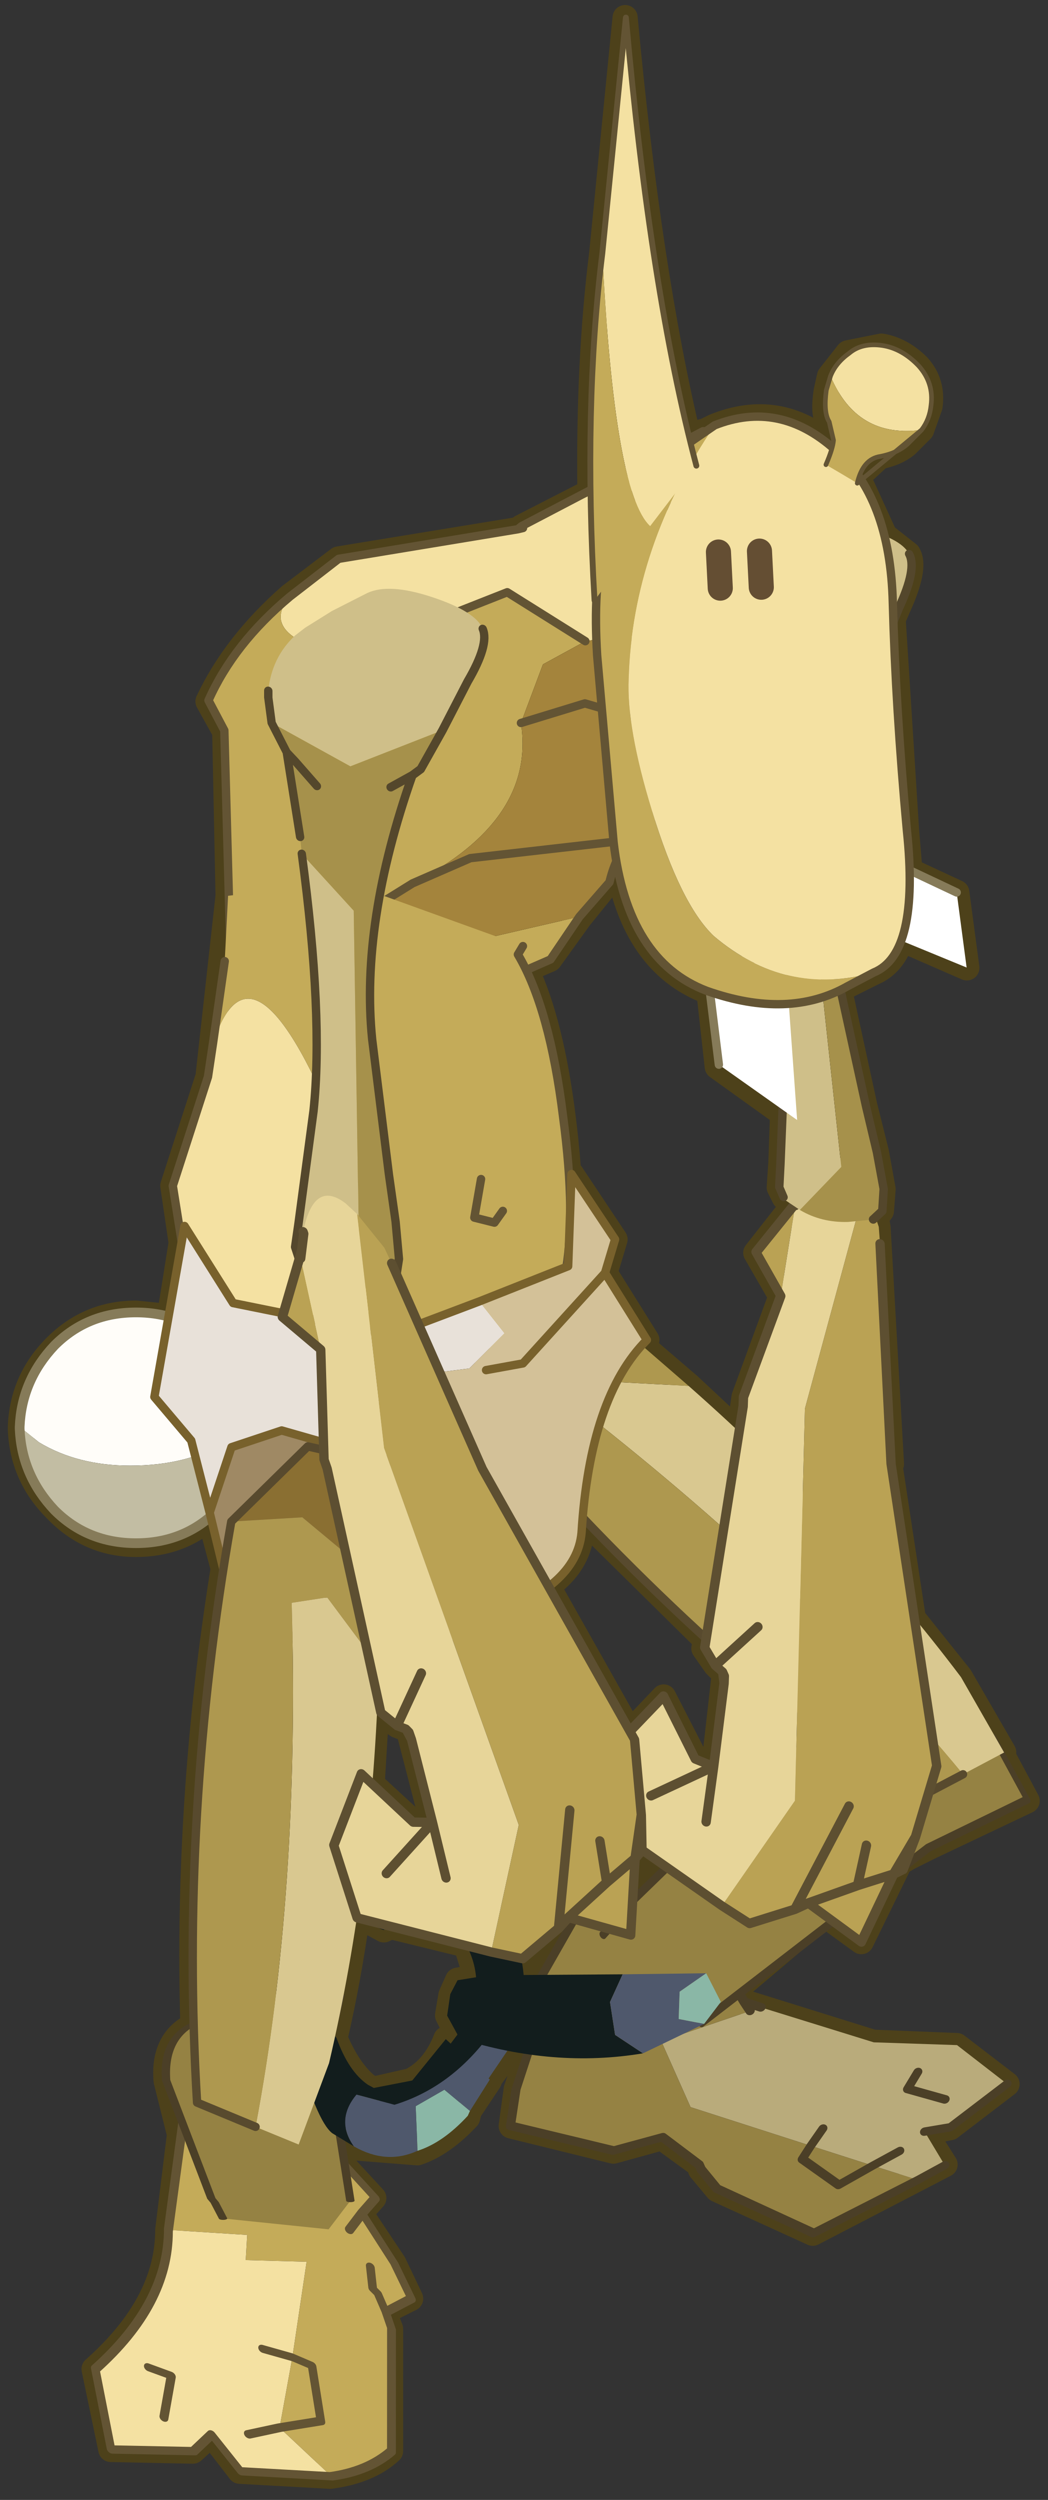 <svg width="268" height="639" xmlns="http://www.w3.org/2000/svg" xmlns:xlink="http://www.w3.org/1999/xlink"><rect width="100%" height="100%" fill="#333333" stroke="none"/><defs><g id="r" stroke-opacity="0" stroke-linejoin="round" stroke-linecap="round" stroke="#f0f" fill="none"><path d="M187.9-380V0h-380v-380h380m-95 351.1H-97.05" transform="translate(192.6 380.5)"/><path d="m187.9-380-190 190 190 190m-190-190L-192.05 0m-.05-380 190 190" transform="translate(192.6 380.5)"/><path d="M187.9-380V0h-380v-380h380m-95 351.1H-97.05" transform="translate(192.6 380.5)"/><path d="m187.9-380-190 190 190 190m-190-190L-192.05 0m-.05-380 190 190" transform="translate(192.6 380.5)"/></g><g transform="translate(17.2 67.1)" id="s"><use xlink:href="#a" width="30.75" transform="translate(-16.15 -67.1)" height="74.05"/><use xlink:href="#b" width="13.7" transform="matrix(1.093 .185 -.052 .998 -14.914 -12.71)" height="11.15"/><use xlink:href="#c" width="20.8" transform="matrix(-.552 -.358 .544 -.838 -4.729 -5.932)" height="5.7"/><use xlink:href="#d" width="10.7" transform="matrix(-1 0 -.342 1 15.42 -5.25)" height="11.95"/><use xlink:href="#c" width="20.8" transform="matrix(0 -.341 1 0 4.3 -.768)" height="5.7"/><use xlink:href="#e" width="8.55" transform="rotate(-132.612 1.097 -1.589) scale(.991)" height="7.15"/><use xlink:href="#f" width="2.3" transform="rotate(-87.94 -6.46 .486) scale(1.16)" height="7.05"/><use xlink:href="#g" width="18" transform="matrix(.984 -.169 .169 .984 -17.19 -27.096)" height="14.4"/><use xlink:href="#h" width="18.45" transform="matrix(.996 -.088 .088 .996 -10.469 -54.127)" height="18.8"/><use xlink:href="#i" width="12.05" transform="translate(-2.25 -41)" height="14.85"/><use xlink:href="#j" width="8.95" transform="matrix(1.115 -.11 .039 1.113 -13.836 -32.386)" height="21"/><use xlink:href="#k" width="6.65" transform="matrix(1.001 .029 -.092 .996 -12.33 -51.797)" height="21"/><use xlink:href="#l" width="6.2" transform="translate(7.213 -28.237) scale(1.157)" height="6.15"/><use xlink:href="#m" width="14.9" transform="translate(-4.55 -32.35)" height="14.65"/><use xlink:href="#g" width="18" transform="rotate(-60 -10.536 -.646)" height="14.4"/><use xlink:href="#n" width="13.05" transform="rotate(-10.492 -298.858 64.587) scale(.999)" height="20.6"/><use xlink:href="#o" width="6" transform="matrix(-.555 -.018 -.018 .555 -9.622 -56.99)" height="7.6"/><use xlink:href="#p" width="5.05" transform="matrix(.695 .062 -.062 .695 -4.79 -66.906)" height="24.9"/><use xlink:href="#k" width="6.65" transform="matrix(1 -.063 0 1 .3 -49.554)" height="21"/><use xlink:href="#j" width="8.95" transform="matrix(1.051 .307 -.373 1.074 1.781 -32.593)" height="21"/></g><g id="a"><path fill-rule="evenodd" d="m8.65-46.35-.5.9-.1 4.9.6 5.4L9.7-31.9l-.25 1.7.35 2.2 1-.1q1.4 0 2.4 1t1.05 2.4v.05q-.05 1.4-1.05 2.4-1 1.05-2.4 1.05-1.3 0-2.2-.8l-.4 1.5v.05q1.1 6.85.9 13.6.9.45.8 1.65l-.4 1.6.35 2.85q0 2.2 2.2 4.15l-.5 2.4-2.45.05-.55-.5-.85 1.1L5 6.6q-1.15-.15-1.8-.75V2.2l.2-.5-.8-.4.5-1.05 1-1.5-.4-.45L4.9-3l.15-.75-.1.15-.65.4-1.9.15Q1.65-3.3.9-4.1l-.05-.2-.6-.9v-.05l-.6-.8-.55.1.35 1 .15 1.1-3.05.75-1.45-.4-1.1.8-.05.15-.5.6-2.85 1.3-3.95-2.05.6-.95-.75-.15-1.7-1.3 1.5-1.15 2.5-.1 3.85-1.2.2-.4-2.6-2.2-1.1.8L-12-11.7l-.25-.15-.6-.3-2.95-1.4.75-1.4-.05-.05 1.3-2.25 1.4-1.75.7-4.6h-.05l.4-7.05.05-.3-.15-.2-.05-.65.2-1.1.35-1.4.75-3.45-.2-.1-.8-.4q-.6-.25-.85-1l-1.95.85.3-2.25 1.4-.65.1-1.2.4-6.3-.15-.35q-.55-1.2-.3-1.6l.7-.55.8-1.75-.65-.6q-.5-.1-.8-.35l-.45-.45-.25-.7q-.1-.7.35-1.2.5-.5 1.1-.6l1 .2.55.7.1.45q.1.65-.05.9l-.15.55v.2q1.6-1.4 3.55-.6l.3.15h.05l.4.2q1.2-5 1.9-12.55l.7 7.05q.4 3.2.35 7.1l2.05 1.05-.05.05 5.5.9 1.45 1.1q1.65 1.45 2.45 3.15m-6 30.75-.7 2.7h.55l1.25-1.15-.15-2.5-.1.4-.5.35-.25.1-.1.1m.55 5.8-2.25.55-.3.95.55.1.2.45.1.6-.3.6.2.25.15-.15q.35.9 1.05 1.25l1.1.25.2-.1q.55-.45.95-1.4v-.05q-.4-1.75-.65-3.55l-.25.05-.55.3-.2-.1m-9.45-27.9h-.05l-.25 2.25-1.95 1.4.05 1.45.05.75-.15.3-.05.05-.2.2 1.1 1.4-.75 1.3 1.1 3 .15 1.05 1.5-1.4 1.4-1.2-.15-.15 1.25-2-.3-1 1.3-1.95.1 2.75.05.05q-.25-1.75.1-4.5.35-2.8 1.1-4.4l-.7-.3-.9-1.25-.85-1.05-.25-.65q-.5 3.05-2.7 3.9M-2.5-22l-3.7 3.65.05.25-.35.5-.2.2-.05.15.3 2.65.55-.2.95-1.85 1 1.05 2.45-4.35q-.9-.65-1-1.6V-22m.2 12 .9 1.55.65.05.05-.45h-.05l-1.4-1.2-.15.05m-1.8-1.85-.05-.35-.8.55.75.85.15.05-.05-1.1" transform="translate(16.15 67.1)"/><path stroke-width=".75" stroke-linejoin="round" stroke-linecap="round" stroke="#4d411a" fill="none" d="M24.8 20.75q-.8-1.7-2.45-3.15l-1.45-1.1-5.5-.9.05-.05-2.05-1.05q.05-3.9-.35-7.1l-.7-7.05q-.7 7.55-1.9 12.55l-.4-.2H10l-.3-.15q-1.95-.8-3.55.6v-.2l.15-.55q.15-.25.05-.9l-.1-.45-.55-.7-1-.2q-.6.1-1.1.6-.45.5-.35 1.2l.25.7.45.45q.3.25.8.35l.65.6-.8 1.75-.7.55q-.25.4.3 1.6l.15.35-.4 6.3-.1 1.2-1.4.65-.3 2.25 1.95-.85q.25.75.85 1l.8.4.2.1-.75 3.45-.35 1.4-.2 1.1.05.65.15.2-.05.3-.4 7.05h.05l-.7 4.6-1.4 1.75-1.3 2.25.05.05-.75 1.4 2.95 1.4.6.3.25.15 1.15 2.35 1.1-.8 2.6 2.2-.2.4-3.85 1.2-2.5.1L.95 62l1.7 1.3.75.15-.6.95 3.95 2.05 2.85-1.3.5-.6.05-.15 1.1-.8 1.45.4 3.05-.75-.15-1.1-.35-1 .55-.1.6.8v.05l.6.9.05.2q.75.8 1.5 1.05l1.9-.15.65-.4.1-.15-.15.75-1.2 1.3.4.45-1 1.5-.5 1.05.8.4-.2.5v3.65q.65.6 1.8.75l2.7-.15.85-1.1.55.5 2.45-.05.5-2.4Q26 68.55 26 66.35l-.35-2.85.4-1.6q.1-1.2-.8-1.65.2-6.75-.9-13.6v-.05l.4-1.5q.9.8 2.2.8 1.4 0 2.4-1.05 1-1 1.05-2.4v-.05q-.05-1.4-1.05-2.4t-2.4-1l-1 .1-.35-2.2.25-1.7-1.05-3.25-.6-5.4.1-4.9.5-.9m-6 30.75-.7 2.7h.55l1.25-1.15-.15-2.5-.1.4-.5.35-.25.1-.1.1m.55 5.8-2.25.55-.3.95.55.1.2.45.1.6-.3.6.2.25.15-.15q.35.9 1.05 1.25l1.1.25.2-.1q.55-.45.95-1.4v-.05q-.4-1.75-.65-3.55l-.25.05-.55.3-.2-.1M9.9 29.4q2.2-.85 2.7-3.9l.25.65.85 1.05.9 1.25.7.3q-.75 1.6-1.1 4.4-.35 2.75-.1 4.5l-.05-.05-.1-2.75-1.3 1.95.3 1-1.25 2 .15.15-1.4 1.2-1.5 1.4-.15-1.05-1.1-3 .75-1.3-1.1-1.4.2-.2.05-.05.15-.3-.05-.75-.05-1.45 1.95-1.4.25-2.25h.05m3.75 15.7-3.7 3.65.05.25-.35.5-.2.2-.05.15.3 2.65.55-.2.95-1.85 1 1.05 2.45-4.35q-.9-.65-1-1.6v-.45m.2 12 .9 1.55.65.05.05-.45h-.05l-1.4-1.2-.15.05m-1.8-1.85.05 1.1-.15-.05-.75-.85.8-.55.05.35"/></g><g id="b"><path fill-rule="evenodd" fill="#958243" d="m-4.5-.1.45-.25L-2.9-2.9l1.5-1.2 1.65.15L2.2-.85l-.5.45.55 1.5.2 1.05L-.3 3.4l-1.35-.15-.95 1-.05.15-.4.65-2.55 1.8-2.9-1.05 1.2-.65 1.65-.9 3.2-1.75.7-2.1-2.45-.45-.3-.05m.45-.25-.15.3.15-.3m-3.25 5.5.95.4.95-.95-.25-.35.25.35-.95.95-.95-.4m8.5-5 .5-.55-.5.55" transform="translate(11.15 4.2)"/><path fill-rule="evenodd" fill="#b9ab7b" d="m-8.5 5.8-.75-.3.5-1.1h-.7l-1.6-1 1.3-1.4 2.25-.5 3-1.6.3.05 2.45.45-.7 2.1-3.2 1.75-1.65.9-1.2.65m-.85-2.25 1-.5-.3-.45.3.45-1 .5M-6 3.8l.35.45L-6 3.8m-2.05 1.05.75.3-.75-.3" transform="translate(11.15 4.2)"/><path stroke-width=".25" stroke-linejoin="round" stroke-linecap="round" stroke="#4b3f27" fill="none" d="m6.65 4.1.45-.25L8.25 1.3 9.75.1l1.65.15 1.95 3.1-.5.45.55 1.5.2 1.05-2.75 1.25-1.35-.15-.95 1-.05.15-.4.65-2.55 1.8L2.65 10l-.75-.3m.5-1.1h-.7l-1.6-1m6.85-3.45.15-.3m-1.6 4.6.25.35-.95.95-.95-.4-.75-.3M2.5 6.8l.3.45-1 .5m3.7.7L5.15 8m7.7-4.2-.5.55"/></g><g id="c"><path fill-rule="evenodd" fill="#958243" d="m-17.35.9-.95-3.15 2.5-.65 13 .7 4.95-.4.25 2.1-2.45 2.05Q-1.2 2.7-5.25 2.6L-15.6 1.25l-.35-.1-1.4-.25" transform="translate(18.3 3)"/><path stroke-width=".25" stroke-linejoin="round" stroke-linecap="round" stroke="#4b3f27" fill="none" d="m.95 3.9 1.4.25.35.1L13.05 5.6q4.05.1 5.2-1.05L20.7 2.5 20.45.4 15.5.8 2.5.1"/></g><g id="d"><path fill-rule="evenodd" fill="#c4ab59" d="M-4.15.35-2.6-2.9l1.55-1.15 1.6.3L2.35-.6l-.55.45.45 1.5.15 1.05-.9.4v.5L.25 6.95q-.9.6-2.05.75l-1.05-1.45 1.3-.2.3-1.65-.5-.25.5.25-.3 1.65-1.3.2 1.1-2.1 1.4-2.85-1.8-.05.3-.75-2.3-.15m5.65 1.1-.15.65.1.15.05.55-.05-.55-.1-.15.15-.65M1.25.35l.55-.5-.55.5" transform="translate(8.2 4.15)"/><path fill-rule="evenodd" fill="#f4e1a2" d="m-4.15.35 2.3.15-.3.75 1.8.05-1.4 2.85-.8-.25.8.25-1.1 2.1L-1.8 7.7l-2.65-.15-.5-1.1-.7.5-2.45-.05.35-2.4Q-4.9 2.55-4.15.35m-2.05 5.6.65-1.25-.6-.25.6.25-.65 1.25m3.35.3-1 .2 1-.2" transform="translate(8.2 4.15)"/><path stroke-width=".25" stroke-linejoin="round" stroke-linecap="round" stroke="#635434" fill="none" d="m10 4 .55-.45L8.75.4 7.15.1 5.6 1.25 4.05 4.5m2.4 3.8.5.25-.3 1.65-1.3.2m1.05 1.45q1.15-.15 2.05-.75L9.7 7.45v-.5l-.05-.55-.1-.15.15-.65m0 1.35.9-.4-.15-1.05L10 4l-.55.5m-3 3.8-.8-.25m-3.6.55.6.25L2 10.1m4.4 1.75-2.65-.15-.5-1.1-.7.5-2.45-.05.35-2.4Q3.3 6.7 4.05 4.5m.3 6.1 1-.2"/></g><g id="e" fill-rule="evenodd"><path fill="#121d1d" d="M1.6-3.1q1.15.4 2 1.55.7 1 .8 2.05.05 1.25-.6 2.05-.9 1.15-1.5.95-1.45-.15-.9-1.45l1-.35.5-1.25q-.3-1.6-1.75-2.1h-.2l-.2-.05-.5-.05v.2l-1.6-.1-.95.7-.05.2q-.1.7.4 1.65.25 2.75-1 .75t-1.2-2.6L-4-1.7q.2.95 1.2 1l.55-1.05q1.45-.85 3.3-.7l.85.4-.3-1.05" transform="translate(4.15 3.6)"/><path fill="#4f586c" d="m-.85-3.55 1.1.2v.05l1.35.2.3 1.05-.85-.4q-1.85-.15-3.3.7L-2.8-.7q-1-.05-1.2-1 .25-1.1 1.2-1.5l.95.95.95-.3.05-1" transform="translate(4.15 3.6)"/><path fill="#8ab7a6" d="M-2.8-3.2q.7-.4 1.8-.4l.15.05-.05 1-.95.3-.95-.95" transform="translate(4.15 3.6)"/></g><g id="f" fill-rule="evenodd"><path fill="#121d1d" d="m-1.35-.8.5.7L0 0l.7-.35.1 3.45-.1.8-.35.2-.55.1-.6-.3q-.85-2.4-.55-4.7" transform="translate(1.45 2.85)"/><path fill="#4f586c" d="M.65-2.5.7-.35 0 0l-.85-.1-.5-.7.7-1.6.15.65.7-.05.45-.7" transform="translate(1.45 2.85)"/><path fill="#8ab7a6" d="m.65-2.5-.45.7-.7.05-.15-.65.55-.45.75.35" transform="translate(1.45 2.85)"/></g><g id="g"><path fill-rule="evenodd" fill="#d9c890" d="m-5.25 1.3 2.55.3.05.1.35.9q-7.6 4.1-13 8.75l-1.1-.85 1.65-2q4.15-3.9 9.5-7.2" transform="translate(16.4 1.8)"/><path fill-rule="evenodd" fill="#ae984f" d="m-3.1 0 2.85 1.05.95 1.9q-6.8 5.7-14.5 9.55l-1.5-1.15q5.4-4.65 13-8.75l-.35-.9-.05-.1-2.55-.3L-3.1 0" transform="translate(16.4 1.8)"/><path fill-rule="evenodd" fill="#8a6f32" d="m.05-1.7.75.8.1.1.6.65-.8 3.1-.95-1.9L-3.1 0 .05-1.7" transform="translate(16.4 1.8)"/><path stroke-width=".25" stroke-linejoin="round" stroke-linecap="round" stroke="#584a2e" fill="none" d="m17.2.9-.75-.8m.65 4.65.8-3.1-.6-.65M1.1 13.15l1.5 1.15q7.7-3.85 14.5-9.55"/></g><g id="h"><path fill-rule="evenodd" fill="#f4e1a2" d="m-1.9-3 .15.05L3.5-1.6 4.85-.35q1 1.4-2.45 1.7L.4 1l.1-1-2.1-1.05L-4.05.2l-.2-.05-1.6-.25Q-6.9-2.15-9.3-2.6q1.1-4.65 7.4-.4m-3.8-1.25L-9.3-2.6l3.6-1.65" transform="translate(11.35 6.45)"/><path fill-rule="evenodd" fill="#c4ab59" d="M-1.9-3q-6.3-4.25-7.4.4 2.4.45 3.45 2.5l1.6.25L-9.5-.4l-1.75-3.2q0-2.75 4.25-2.75l5.15 3.3-.05.05M4.85-.35Q6.4 1.2 7 2.95l-.55.85-.8 6.9-1.6.75-2.9.9-3.9-2-1.1-.6-.75-1.35L.15 9.95h2.9l.75-.6H2.45l-2-1.5q-3.5-2.2-2.8-5.05l-.5-1.8-1.2-.8 2.45-1.25L.5 0 .4 1l2 .35q3.45-.3 2.45-1.7M.3 2l.1-1-.1 1" transform="translate(11.35 6.45)"/><path fill-rule="evenodd" fill="#a4843c" d="m3.8 9.35-.75.6H.15L-4.6 8.4l-.8-1.1q-.1-.7-.45-1.3l4.65.95 1.65.9-1.65-.9L-5.85 6l-2.4-2.75L-7 2.6l2.8-.55 1.85.75-1.85-.75-2.8.55-1.25.65L-9.5-.4l5.25.55.2.05 1.2.8.5 1.8q-.7 2.85 2.8 5.05l2 1.5H3.8" transform="translate(11.35 6.45)"/><path stroke-width=".25" stroke-linejoin="round" stroke-linecap="round" stroke="#635434" fill="none" d="m16.2 6.1-1.35-1.25L9.6 3.5l-.15-.05.05-.05L4.35.1Q.1.1.1 2.85l1.75 3.2L3.1 9.7l2.4 2.75q.35.6.45 1.3l.8 1.1.75 1.35 1.1.6M2.05 3.85l3.6-1.65M17 17.15l.8-6.9.55-.85q-.6-1.75-2.15-3.3m-4.45 1.35-.1 1M7.3 6.65 9.75 5.4l2.1 1.05-.1 1m3.4 8.35H13.8l-2-1.5-1.65-.9-4.65-.95M9.6 3.5l-.1-.1M9 9.25 7.15 8.5l-2.8.55-1.25.65"/></g><g id="i"><path fill-rule="evenodd" fill="#c4ab59" d="M4.9-2Q3.65-5.85.85 1.45q-1.45 3.4-.05 6l-.15.1-.6.35Q-4.9 7.6-5.6 4.95-5.95 3.2-5.55.2q.4-3.25 1.35-4.85l-.15-.25 5.4-1.95 3.4.45.1 1.95L4.9-2m-8.65 5 .25.35.6-.15-.2-1.15.2 1.15-.6.15-.25-.35" transform="translate(5.85 6.85)"/><path fill-rule="evenodd" fill="#f4e1a2" d="m4.9-2 .15 1L6.1 2.25l-.35 2.2q-.8 2.95-4.95 3-1.4-2.6.05-6Q3.65-5.85 4.9-2" transform="translate(5.85 6.85)"/><path stroke-width=".25" stroke-linejoin="round" stroke-linecap="round" stroke="#635434" fill="none" d="M6.65 14.3q4.15-.05 4.95-3l.35-2.2-1.05-3.25-.15-1M6.5 14.4l-.6.35Q.95 14.45.25 11.8-.1 10.05.3 7.05.7 3.8 1.65 2.2l-.15-.25m8.9.45.35 2.45m-8 4.05.2 1.15-.6.15-.25-.35"/></g><g id="j"><path fill-rule="evenodd" fill="#baa254" d="m-1.1-.95 1.4 6.1-.1 10.5 1.85 3-.75.4-1.2-.5-.35-.2-1.45.9-.8-1.9.95.4 1.3.6-1.3-.6-.95-.4-.55-1.05-.5-1.95 1.5-7.95.5-5.85.05-.45.4-1.05m1.85.7V-.3l1 1.4-.7 1.1-.3-2.45m-2 15.9 1.35 2.9-1.35-2.9m-.5 1 .2 1.1-.2-1.1" transform="translate(3.65 1.65)"/><path fill-rule="evenodd" fill="#e7d599" d="M.45-.9v.05l.2.4.1.2.3 2.45.9 2.8v.25l.8 6.55-.3.45-.2.15-.05.1v.2l.2 2.25.5-.15.9-1.6 1.35 1.6.05 2-3.15 1.85-1.85-3 .1-10.5-1.4-6.1.2-.35q.6-.85 1.35.4m3.6 16.8-1.65-.95 1.65.95m-1.6-3.65-1.1-1.15 1.1 1.15m.1 4.2-.15-1.5.15 1.5" transform="translate(3.65 1.65)"/><path stroke-width=".25" stroke-linejoin="round" stroke-linecap="round" stroke="#5d4f31" fill="none" d="m4.4 1.4-.1-.2-.2-.4V.75M5.7 20.3l3.15-1.85-.05-2-1.35-1.6-.9 1.6-.5.15 1.65.95M4.4 1.35l-.1-.15m.1.15 1 1.4-.7 1.1.9 2.8v.25l.8 6.55-.3.45-.2.15-.05.3.2 2.25.15 1.5M5 12.75l1.1 1.15m-.2.15-.05.1v.2M5.7 20.3l-.75.4-1.2-.5-.35-.2-1.45.9-.8-1.9-.25-.15-.3-.9L.1 16l1.5-7.95.5-5.85M3.4 20l-1.3-.6-.95-.4-.55-1.05m1.5 1.45-.2-1.1m1.85 1.9L2.4 17.3"/></g><g id="k"><path fill-rule="evenodd" fill="#cfbf89" d="M2.65-.25v.2l-.1.75L.2 1.85-2.55.6-3.3-.9q-.65-1.15-.45-1.6.2-.5 1.5-.85t1.95 0l1.05.6.8.55.3.25q.7.7.8 1.7m-1 4.8Q1 9.35 1.3 12.2l.45 3.4.1.7-.1.3-.05.1-.4.3-1.35-1.25.15-9.6 1.55-1.6" transform="translate(3.9 3.55)"/><path fill-rule="evenodd" fill="#a6914b" d="M-2.55.6.2 1.85 2.55.7l-.45.85-.4 2.5-.05.5L.1 6.15l-.15 9.6L1.3 17q-.6.4-1.4.4l-.75-.05-.3-.25-.1-.65.1-1.1.2-1.4.5-4Q-.1 6.5-1.65 2l-.25-.2-.65-1.2M1.2 2.5l.65-.7.25-.25-.25.25-.65.7M-1 2.4l-.65-.4.65.4" transform="translate(3.9 3.55)"/><path stroke-width=".25" stroke-linejoin="round" stroke-linecap="round" stroke="#54472c" fill="none" d="m6.45 4.25.1-.75v-.2M.15 1.05q-.2.45.45 1.6l.75 1.5m5.1.1L6 5.1l-.4 2.5m-.05.5q-.65 4.8-.35 7.65M3.45 13.5q.35-3.45-1.2-7.95L2 5.35l-.65-1.2M6 5.1l-.25.25-.65.7m-2.85-.5.65.4m2.3 9.8.45 3.4.1.7-.1.3m-2.6.75-.3-.25-.1-.65.1-1.1.2-1.4.5-4"/></g><g id="l"><path fill-rule="evenodd" fill="#fffdf9" d="M-3-.25q.1-1.1.9-1.9Q-1.25-3 0-3t2.1.85q.85.9.9 2.1l-.5.4q-1 .6-2.35.6-1.45 0-2.45-.6l-.7-.6" transform="translate(3.1 3.1)"/><path fill-rule="evenodd" fill="#c2bda3" d="M3-.05V0q-.05 1.2-.9 2.1-.85.85-2.1.85t-2.1-.85Q-3 1.2-3 0v-.25l.7.6q1 .6 2.45.6Q1.5.95 2.5.35l.5-.4" transform="translate(3.1 3.1)"/><path stroke-width=".25" stroke-linejoin="round" stroke-linecap="round" stroke="#867b59" fill="none" d="M6.1 3.05v.05q-.05 1.2-.9 2.1-.85.85-2.1.85T1 5.2Q.1 4.3.1 3.1v-.25q.1-1.1.9-1.9Q1.85.1 3.1.1t2.1.85q.85.9.9 2.1z"/></g><g id="m"><path fill-rule="evenodd" fill="#9f8964" d="m3.35 3.15-.4 1.65Q2.5 6.45-.15 7.2l-2.8.2-1.5-.95q-.25-1 .25-2.7Q-3.6 2-1.4 1.4l.4-.1h.1L1.2.7l1.5.5.65 1.95" transform="translate(9.8 7.05)"/><path fill-rule="evenodd" fill="#e8e1d9" d="m-4.7-3.15 2.65 1 4.7-.95L4.1-5.4 5-.3 3.9 1l-.55 2.15L2.7 1.2 1.2.7l-2.1.6H-1L-2-.75l-.05-.1-2.35-.3-1.05-1.05.75-.95" transform="translate(9.8 7.05)"/><path fill-rule="evenodd" fill="#d3c198" d="M-4.85 6.3q-2.75-.9-2.9-2.55Q-8-.3-9.7-2l1.25-2-.3-1 1.3-1.95.1 2.75 2.65 1.05-.75.95 1.05 1.05 2.35.3.05.1 1 2.05-.4.1q-2.2.6-2.8 2.35-.5 1.7-.25 2.7l-.35-.7-.05.55m-.05-7.4L-6-1.3-8.45-4-6-1.3l1.1.2" transform="translate(9.8 7.05)"/><path stroke-width=".25" stroke-linejoin="round" stroke-linecap="round" stroke="#78612c" fill="none" d="m5.1 3.9 2.65 1 4.7-.95 1.45-2.3.9 5.1-1.1 1.3-.55 2.15-.4 1.65q-.45 1.65-3.1 2.4l-2.8.2-1.5-.95-.4-.15q-2.75-.9-2.9-2.55Q1.8 6.75.1 5.05l1.25-2-.3-1L2.35.1l.1 2.75L5.1 3.9m3.8 4.45 2.1-.6 1.5.5.65 1.95M1.35 3.05l2.45 2.7 1.1.2m3.9 2.4-.4.1q-2.2.6-2.8 2.35-.5 1.7-.25 2.7"/></g><g id="n"><path fill-rule="evenodd" fill="#fff" d="m-3.35 9.85-2.6 1.2 1.25-4.8 2.25.75-.9 2.85" transform="translate(10.1 9.55)"/><path stroke-width=".25" stroke-linejoin="round" stroke-linecap="round" stroke="#867b59" fill="none" d="m5.4 15.8 2.25.75-.9 2.85"/><path fill-rule="evenodd" fill="#fff" d="m-9.4 3.5 2.85-.75 2.4 1.65-5.95 1.25.7-2.15" transform="translate(10.1 9.55)"/><path stroke-width=".25" stroke-linejoin="round" stroke-linecap="round" stroke="#867b59" fill="none" d="m.7 13.05 2.85-.75"/><path fill-rule="evenodd" fill="#c4ab59" d="m.25-8.9 1 1Q2.7-6 2.85-4.75q.1 1.25-.4 3.25L.95 3.9Q-.1 7.3-2.6 7.75q-2.55.4-4.1-.9l-.7-.55q2.45 1.2 4.9-.2 1.15-.75 2.5-3.35Q1.2.45 1.4-1 2-4.9.25-8.9" transform="translate(10.1 9.55)"/><path fill-rule="evenodd" fill="#f4e1a2" d="m-.8-4.15.25-1.05-.25 1.05M-2-4.4l.25-1.05L-2-4.4M-7.4 6.3q-1.25-.8-.2-4.35 1-3.55 1.65-6.6.65-3.1 2.55-4.2Q-1.5-10 .25-8.9 2-4.9 1.4-1 1.2.45 0 2.75q-1.35 2.6-2.5 3.35-2.45 1.4-4.9.2" transform="translate(10.1 9.55)"/><path stroke-width=".25" stroke-linejoin="round" stroke-linecap="round" stroke="#635434" fill="none" d="M2.7 15.85q-1.25-.8-.2-4.35 1-3.55 1.65-6.6Q4.8 1.8 6.7.7 8.6-.45 10.35.65l1 1q1.45 1.9 1.6 3.15.1 1.25-.4 3.25l-1.5 5.4Q10 16.85 7.5 17.3q-2.55.4-4.1-.9l-.7-.55"/><path stroke-width=".75" stroke-linejoin="round" stroke-linecap="round" stroke="#644e33" fill="none" d="M8.35 4.1 8.1 5.15m1.45-.8L9.3 5.4"/></g><g id="o"><path fill-rule="evenodd" fill="#f4e1a2" d="M4.85-2.45Q1.35-2.1.05-5.5q.3-.7 1.05-1.2.7-.55 1.8-.35 1.05.2 1.9 1.15.8.95.6 2.15-.1.75-.55 1.3" transform="translate(.45 7.2)"/><path fill-rule="evenodd" fill="#c4ab59" d="M.05-5.5q1.3 3.4 4.8 3.05l-.8.75q-.55.45-1.45.6Q1.65-1 1.3.3.45-.25-.35-.75q.4-.85.45-1.3l-.2-1q-.3-.5-.1-1.7l.25-.75" transform="translate(.45 7.2)"/><path stroke-width=".25" stroke-linejoin="round" stroke-linecap="round" stroke="#635434" fill="none" d="M5.3 4.75q.45-.55.55-1.3.2-1.2-.6-2.15Q4.4.35 3.35.15q-1.1-.2-1.8.35Q.8 1 .5 1.7l-.25.75q-.2 1.2.1 1.7l.2 1Q.5 5.6.1 6.45M1.75 7.5q.35-1.3 1.3-1.4.9-.15 1.45-.6l.8-.75L1.75 7.5z"/></g><g id="p"><path fill-rule="evenodd" fill="#f4e1a2" d="M1.1-14.8Q1.5-4.55.1-3l-2.2-2.4Q-.8-13-.8-24.75l1.9 9.95" transform="translate(2.2 24.85)"/><path fill-rule="evenodd" fill="#c4ab59" d="M2.75-.05.1-3q1.4-1.55 1-11.8Q2.5-8.3 2.75-.05" transform="translate(2.2 24.85)"/><path stroke-width=".25" stroke-linejoin="round" stroke-linecap="round" stroke="#635434" fill="none" d="M4.95 24.8Q4.7 16.55 3.3 10.05m-3.2 9.4Q1.4 11.85 1.4.1l1.9 9.95"/></g><path fill-rule="evenodd" fill-opacity="0" fill="#f0f" d="M0 0h102.95v45H0V0" id="q"/><use xlink:href="#q" width="102.95" height="45" id="t"/></defs><path fill="none" d="M-1-1h270v641H-1z"/><g transform="scale(2)"><use x="71.6" y="359" xlink:href="#r" width="381" transform="translate(-192.6 -380.5)" height="381"/><use x="-16.712" y="83.794" xlink:href="#s" width="33.95" transform="matrix(-4.284 0 0 4.284 65.74 -358.225)" height="74.05"/><use x="-66.678" y="-12.698" xlink:href="#t" width="102.95" transform="matrix(1.807 0 0 1.654 96.05 69.8)" height="45"/></g></svg>